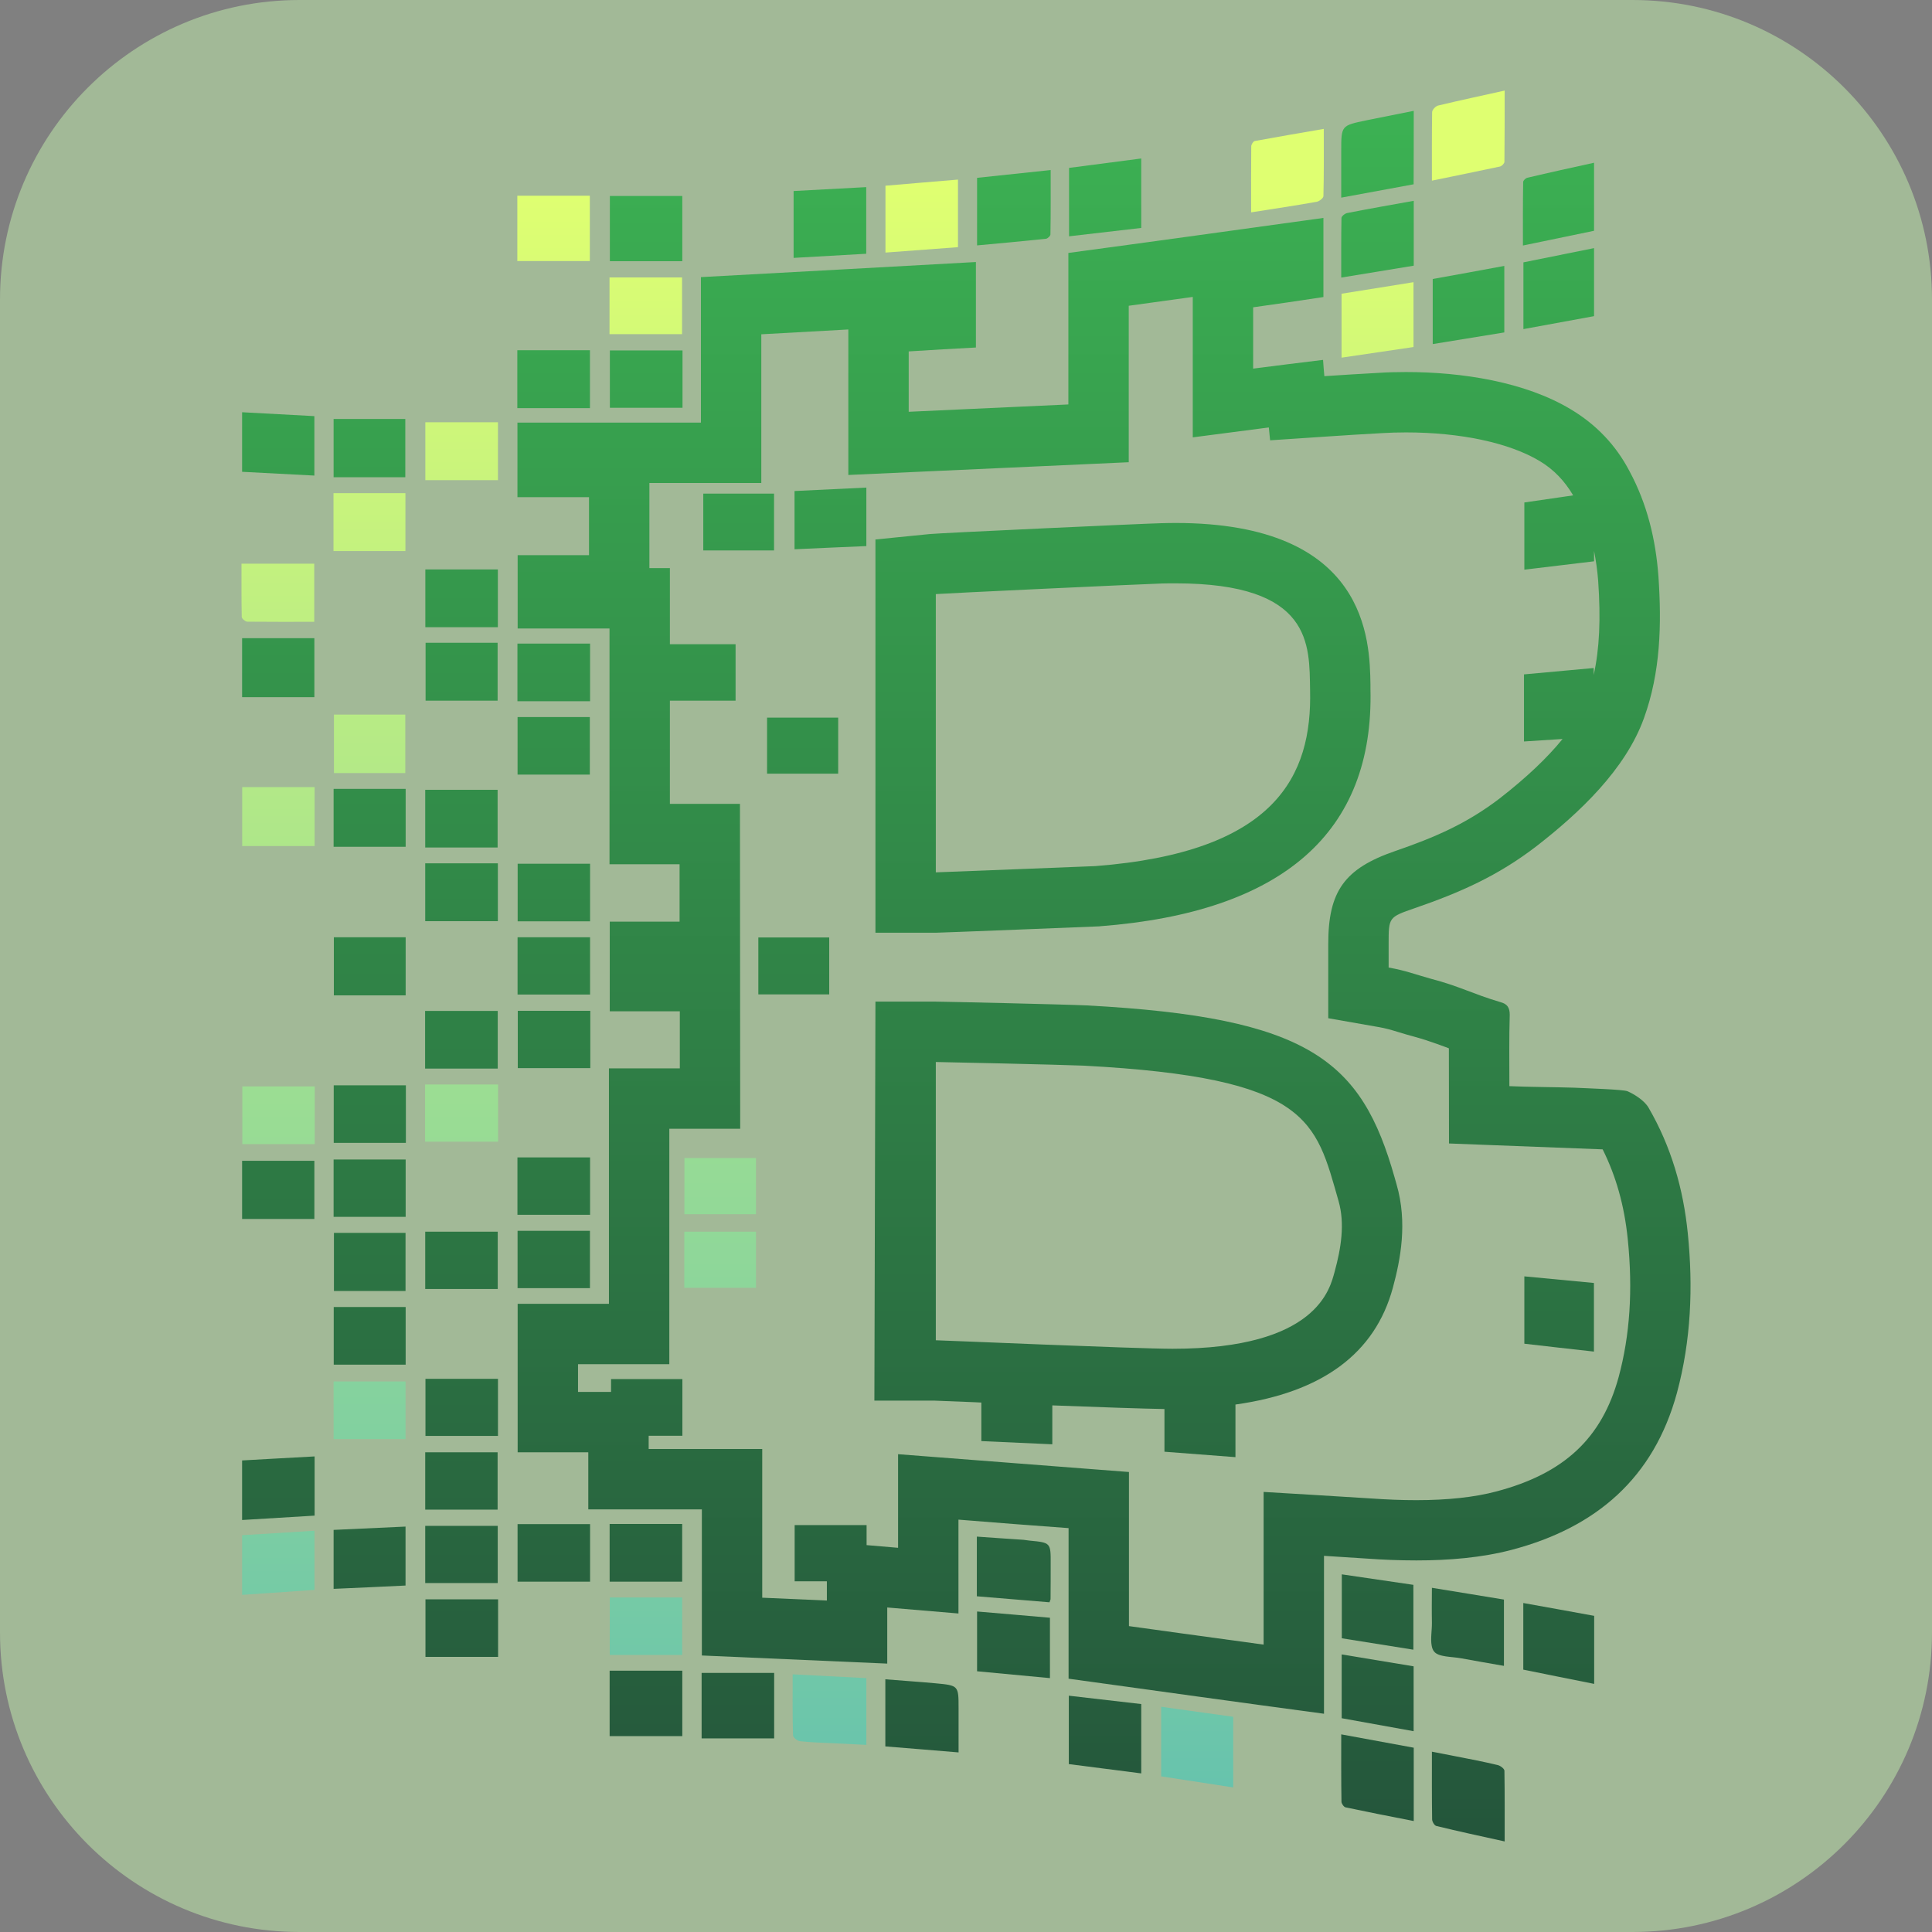 <?xml version="1.0" encoding="UTF-8"?>
<svg xmlns="http://www.w3.org/2000/svg" xmlns:xlink="http://www.w3.org/1999/xlink" viewBox="0 0 64 64" width="64px" height="64px">
<rect x="0" y="0" width="64" height="64" fill="#808080" stroke="none"/>
<defs>
<linearGradient id="linear0" gradientUnits="userSpaceOnUse" x1="48.639" y1="0.872" x2="48.639" y2="61.139" >
<stop offset="0" style="stop-color:rgb(23.922%,71.373%,32.941%);stop-opacity:1;"/>
<stop offset="1" style="stop-color:rgb(14.118%,33.333%,23.137%);stop-opacity:1;"/>
</linearGradient>
<linearGradient id="linear1" gradientUnits="userSpaceOnUse" x1="33.586" y1="0.872" x2="33.586" y2="61.139" >
<stop offset="0" style="stop-color:rgb(23.922%,71.373%,32.941%);stop-opacity:1;"/>
<stop offset="1" style="stop-color:rgb(14.118%,33.333%,23.137%);stop-opacity:1;"/>
</linearGradient>
<linearGradient id="linear2" gradientUnits="userSpaceOnUse" x1="30.541" y1="0.872" x2="30.541" y2="61.139" >
<stop offset="0" style="stop-color:rgb(23.922%,71.373%,32.941%);stop-opacity:1;"/>
<stop offset="1" style="stop-color:rgb(14.118%,33.333%,23.137%);stop-opacity:1;"/>
</linearGradient>
<linearGradient id="linear3" gradientUnits="userSpaceOnUse" x1="48.614" y1="0.872" x2="48.614" y2="61.139" >
<stop offset="0" style="stop-color:rgb(23.922%,71.373%,32.941%);stop-opacity:1;"/>
<stop offset="1" style="stop-color:rgb(14.118%,33.333%,23.137%);stop-opacity:1;"/>
</linearGradient>
<linearGradient id="linear4" gradientUnits="userSpaceOnUse" x1="51.634" y1="0.872" x2="51.634" y2="61.139" >
<stop offset="0" style="stop-color:rgb(23.922%,71.373%,32.941%);stop-opacity:1;"/>
<stop offset="1" style="stop-color:rgb(14.118%,33.333%,23.137%);stop-opacity:1;"/>
</linearGradient>
<linearGradient id="linear5" gradientUnits="userSpaceOnUse" x1="51.627" y1="0.872" x2="51.627" y2="61.139" >
<stop offset="0" style="stop-color:rgb(23.922%,71.373%,32.941%);stop-opacity:1;"/>
<stop offset="1" style="stop-color:rgb(14.118%,33.333%,23.137%);stop-opacity:1;"/>
</linearGradient>
<linearGradient id="linear6" gradientUnits="userSpaceOnUse" x1="33.575" y1="0.872" x2="33.575" y2="61.139" >
<stop offset="0" style="stop-color:rgb(23.922%,71.373%,32.941%);stop-opacity:1;"/>
<stop offset="1" style="stop-color:rgb(14.118%,33.333%,23.137%);stop-opacity:1;"/>
</linearGradient>
<linearGradient id="linear7" gradientUnits="userSpaceOnUse" x1="45.63" y1="0.872" x2="45.63" y2="61.139" >
<stop offset="0" style="stop-color:rgb(23.922%,71.373%,32.941%);stop-opacity:1;"/>
<stop offset="1" style="stop-color:rgb(14.118%,33.333%,23.137%);stop-opacity:1;"/>
</linearGradient>
<linearGradient id="linear8" gradientUnits="userSpaceOnUse" x1="45.631" y1="0.872" x2="45.631" y2="61.139" >
<stop offset="0" style="stop-color:rgb(23.922%,71.373%,32.941%);stop-opacity:1;"/>
<stop offset="1" style="stop-color:rgb(14.118%,33.333%,23.137%);stop-opacity:1;"/>
</linearGradient>
<linearGradient id="linear9" gradientUnits="userSpaceOnUse" x1="36.606" y1="0.872" x2="36.606" y2="61.139" >
<stop offset="0" style="stop-color:rgb(23.922%,71.373%,32.941%);stop-opacity:1;"/>
<stop offset="1" style="stop-color:rgb(14.118%,33.333%,23.137%);stop-opacity:1;"/>
</linearGradient>
<linearGradient id="linear10" gradientUnits="userSpaceOnUse" x1="36.61" y1="0.872" x2="36.61" y2="61.139" >
<stop offset="0" style="stop-color:rgb(23.922%,71.373%,32.941%);stop-opacity:1;"/>
<stop offset="1" style="stop-color:rgb(14.118%,33.333%,23.137%);stop-opacity:1;"/>
</linearGradient>
<linearGradient id="linear11" gradientUnits="userSpaceOnUse" x1="27.492" y1="0.872" x2="27.492" y2="61.139" >
<stop offset="0" style="stop-color:rgb(23.922%,71.373%,32.941%);stop-opacity:1;"/>
<stop offset="1" style="stop-color:rgb(14.118%,33.333%,23.137%);stop-opacity:1;"/>
</linearGradient>
<linearGradient id="linear12" gradientUnits="userSpaceOnUse" x1="21.398" y1="0.872" x2="21.398" y2="61.139" >
<stop offset="0" style="stop-color:rgb(23.922%,71.373%,32.941%);stop-opacity:1;"/>
<stop offset="1" style="stop-color:rgb(14.118%,33.333%,23.137%);stop-opacity:1;"/>
</linearGradient>
<linearGradient id="linear13" gradientUnits="userSpaceOnUse" x1="24.443" y1="0.872" x2="24.443" y2="61.139" >
<stop offset="0" style="stop-color:rgb(23.922%,71.373%,32.941%);stop-opacity:1;"/>
<stop offset="1" style="stop-color:rgb(14.118%,33.333%,23.137%);stop-opacity:1;"/>
</linearGradient>
<linearGradient id="linear14" gradientUnits="userSpaceOnUse" x1="21.402" y1="0.872" x2="21.402" y2="61.139" >
<stop offset="0" style="stop-color:rgb(23.922%,71.373%,32.941%);stop-opacity:1;"/>
<stop offset="1" style="stop-color:rgb(14.118%,33.333%,23.137%);stop-opacity:1;"/>
</linearGradient>
<linearGradient id="linear15" gradientUnits="userSpaceOnUse" x1="48.647" y1="0.872" x2="48.647" y2="61.139" >
<stop offset="0" style="stop-color:rgb(23.922%,71.373%,32.941%);stop-opacity:1;"/>
<stop offset="1" style="stop-color:rgb(14.118%,33.333%,23.137%);stop-opacity:1;"/>
</linearGradient>
<linearGradient id="linear16" gradientUnits="userSpaceOnUse" x1="51.635" y1="0.872" x2="51.635" y2="61.139" >
<stop offset="0" style="stop-color:rgb(23.922%,71.373%,32.941%);stop-opacity:1;"/>
<stop offset="1" style="stop-color:rgb(14.118%,33.333%,23.137%);stop-opacity:1;"/>
</linearGradient>
<linearGradient id="linear17" gradientUnits="userSpaceOnUse" x1="45.634" y1="0.872" x2="45.634" y2="61.139" >
<stop offset="0" style="stop-color:rgb(23.922%,71.373%,32.941%);stop-opacity:1;"/>
<stop offset="1" style="stop-color:rgb(14.118%,33.333%,23.137%);stop-opacity:1;"/>
</linearGradient>
<linearGradient id="linear18" gradientUnits="userSpaceOnUse" x1="45.638" y1="0.872" x2="45.638" y2="61.139" >
<stop offset="0" style="stop-color:rgb(23.922%,71.373%,32.941%);stop-opacity:1;"/>
<stop offset="1" style="stop-color:rgb(14.118%,33.333%,23.137%);stop-opacity:1;"/>
</linearGradient>
<linearGradient id="linear19" gradientUnits="userSpaceOnUse" x1="45.63" y1="0.872" x2="45.63" y2="61.139" >
<stop offset="0" style="stop-color:rgb(23.922%,71.373%,32.941%);stop-opacity:1;"/>
<stop offset="1" style="stop-color:rgb(14.118%,33.333%,23.137%);stop-opacity:1;"/>
</linearGradient>
<linearGradient id="linear20" gradientUnits="userSpaceOnUse" x1="33.582" y1="0.872" x2="33.582" y2="61.139" >
<stop offset="0" style="stop-color:rgb(23.922%,71.373%,32.941%);stop-opacity:1;"/>
<stop offset="1" style="stop-color:rgb(14.118%,33.333%,23.137%);stop-opacity:1;"/>
</linearGradient>
<linearGradient id="linear21" gradientUnits="userSpaceOnUse" x1="9.217" y1="0.872" x2="9.217" y2="61.139" >
<stop offset="0" style="stop-color:rgb(23.922%,71.373%,32.941%);stop-opacity:1;"/>
<stop offset="1" style="stop-color:rgb(14.118%,33.333%,23.137%);stop-opacity:1;"/>
</linearGradient>
<linearGradient id="linear22" gradientUnits="userSpaceOnUse" x1="9.216" y1="0.872" x2="9.216" y2="61.139" >
<stop offset="0" style="stop-color:rgb(23.922%,71.373%,32.941%);stop-opacity:1;"/>
<stop offset="1" style="stop-color:rgb(14.118%,33.333%,23.137%);stop-opacity:1;"/>
</linearGradient>
<linearGradient id="linear23" gradientUnits="userSpaceOnUse" x1="9.22" y1="0.872" x2="9.22" y2="61.139" >
<stop offset="0" style="stop-color:rgb(23.922%,71.373%,32.941%);stop-opacity:1;"/>
<stop offset="1" style="stop-color:rgb(14.118%,33.333%,23.137%);stop-opacity:1;"/>
</linearGradient>
<linearGradient id="linear24" gradientUnits="userSpaceOnUse" x1="9.217" y1="0.872" x2="9.217" y2="61.139" >
<stop offset="0" style="stop-color:rgb(23.922%,71.373%,32.941%);stop-opacity:1;"/>
<stop offset="1" style="stop-color:rgb(14.118%,33.333%,23.137%);stop-opacity:1;"/>
</linearGradient>
<linearGradient id="linear25" gradientUnits="userSpaceOnUse" x1="21.407" y1="0.872" x2="21.407" y2="61.139" >
<stop offset="0" style="stop-color:rgb(23.922%,71.373%,32.941%);stop-opacity:1;"/>
<stop offset="1" style="stop-color:rgb(14.118%,33.333%,23.137%);stop-opacity:1;"/>
</linearGradient>
<linearGradient id="linear26" gradientUnits="userSpaceOnUse" x1="18.341" y1="0.872" x2="18.341" y2="61.139" >
<stop offset="0" style="stop-color:rgb(23.922%,71.373%,32.941%);stop-opacity:1;"/>
<stop offset="1" style="stop-color:rgb(14.118%,33.333%,23.137%);stop-opacity:1;"/>
</linearGradient>
<linearGradient id="linear27" gradientUnits="userSpaceOnUse" x1="18.341" y1="0.872" x2="18.341" y2="61.139" >
<stop offset="0" style="stop-color:rgb(23.922%,71.373%,32.941%);stop-opacity:1;"/>
<stop offset="1" style="stop-color:rgb(14.118%,33.333%,23.137%);stop-opacity:1;"/>
</linearGradient>
<linearGradient id="linear28" gradientUnits="userSpaceOnUse" x1="18.342" y1="0.872" x2="18.342" y2="61.139" >
<stop offset="0" style="stop-color:rgb(23.922%,71.373%,32.941%);stop-opacity:1;"/>
<stop offset="1" style="stop-color:rgb(14.118%,33.333%,23.137%);stop-opacity:1;"/>
</linearGradient>
<linearGradient id="linear29" gradientUnits="userSpaceOnUse" x1="15.29" y1="0.872" x2="15.29" y2="61.139" >
<stop offset="0" style="stop-color:rgb(23.922%,71.373%,32.941%);stop-opacity:1;"/>
<stop offset="1" style="stop-color:rgb(14.118%,33.333%,23.137%);stop-opacity:1;"/>
</linearGradient>
<linearGradient id="linear30" gradientUnits="userSpaceOnUse" x1="18.348" y1="0.872" x2="18.348" y2="61.139" >
<stop offset="0" style="stop-color:rgb(23.922%,71.373%,32.941%);stop-opacity:1;"/>
<stop offset="1" style="stop-color:rgb(14.118%,33.333%,23.137%);stop-opacity:1;"/>
</linearGradient>
<linearGradient id="linear31" gradientUnits="userSpaceOnUse" x1="12.245" y1="0.872" x2="12.245" y2="61.139" >
<stop offset="0" style="stop-color:rgb(23.922%,71.373%,32.941%);stop-opacity:1;"/>
<stop offset="1" style="stop-color:rgb(14.118%,33.333%,23.137%);stop-opacity:1;"/>
</linearGradient>
<linearGradient id="linear32" gradientUnits="userSpaceOnUse" x1="15.286" y1="0.872" x2="15.286" y2="61.139" >
<stop offset="0" style="stop-color:rgb(23.922%,71.373%,32.941%);stop-opacity:1;"/>
<stop offset="1" style="stop-color:rgb(14.118%,33.333%,23.137%);stop-opacity:1;"/>
</linearGradient>
<linearGradient id="linear33" gradientUnits="userSpaceOnUse" x1="18.354" y1="0.872" x2="18.354" y2="61.139" >
<stop offset="0" style="stop-color:rgb(23.922%,71.373%,32.941%);stop-opacity:1;"/>
<stop offset="1" style="stop-color:rgb(14.118%,33.333%,23.137%);stop-opacity:1;"/>
</linearGradient>
<linearGradient id="linear34" gradientUnits="userSpaceOnUse" x1="12.248" y1="0.872" x2="12.248" y2="61.139" >
<stop offset="0" style="stop-color:rgb(23.922%,71.373%,32.941%);stop-opacity:1;"/>
<stop offset="1" style="stop-color:rgb(14.118%,33.333%,23.137%);stop-opacity:1;"/>
</linearGradient>
<linearGradient id="linear35" gradientUnits="userSpaceOnUse" x1="12.248" y1="0.872" x2="12.248" y2="61.139" >
<stop offset="0" style="stop-color:rgb(23.922%,71.373%,32.941%);stop-opacity:1;"/>
<stop offset="1" style="stop-color:rgb(14.118%,33.333%,23.137%);stop-opacity:1;"/>
</linearGradient>
<linearGradient id="linear36" gradientUnits="userSpaceOnUse" x1="12.244" y1="0.872" x2="12.244" y2="61.139" >
<stop offset="0" style="stop-color:rgb(23.922%,71.373%,32.941%);stop-opacity:1;"/>
<stop offset="1" style="stop-color:rgb(14.118%,33.333%,23.137%);stop-opacity:1;"/>
</linearGradient>
<linearGradient id="linear37" gradientUnits="userSpaceOnUse" x1="12.243" y1="0.872" x2="12.243" y2="61.139" >
<stop offset="0" style="stop-color:rgb(23.922%,71.373%,32.941%);stop-opacity:1;"/>
<stop offset="1" style="stop-color:rgb(14.118%,33.333%,23.137%);stop-opacity:1;"/>
</linearGradient>
<linearGradient id="linear38" gradientUnits="userSpaceOnUse" x1="15.295" y1="0.872" x2="15.295" y2="61.139" >
<stop offset="0" style="stop-color:rgb(23.922%,71.373%,32.941%);stop-opacity:1;"/>
<stop offset="1" style="stop-color:rgb(14.118%,33.333%,23.137%);stop-opacity:1;"/>
</linearGradient>
<linearGradient id="linear39" gradientUnits="userSpaceOnUse" x1="12.239" y1="0.872" x2="12.239" y2="61.139" >
<stop offset="0" style="stop-color:rgb(23.922%,71.373%,32.941%);stop-opacity:1;"/>
<stop offset="1" style="stop-color:rgb(14.118%,33.333%,23.137%);stop-opacity:1;"/>
</linearGradient>
<linearGradient id="linear40" gradientUnits="userSpaceOnUse" x1="15.287" y1="0.872" x2="15.287" y2="61.139" >
<stop offset="0" style="stop-color:rgb(23.922%,71.373%,32.941%);stop-opacity:1;"/>
<stop offset="1" style="stop-color:rgb(14.118%,33.333%,23.137%);stop-opacity:1;"/>
</linearGradient>
<linearGradient id="linear41" gradientUnits="userSpaceOnUse" x1="12.246" y1="0.872" x2="12.246" y2="61.139" >
<stop offset="0" style="stop-color:rgb(23.922%,71.373%,32.941%);stop-opacity:1;"/>
<stop offset="1" style="stop-color:rgb(14.118%,33.333%,23.137%);stop-opacity:1;"/>
</linearGradient>
<linearGradient id="linear42" gradientUnits="userSpaceOnUse" x1="21.395" y1="0.872" x2="21.395" y2="61.139" >
<stop offset="0" style="stop-color:rgb(23.922%,71.373%,32.941%);stop-opacity:1;"/>
<stop offset="1" style="stop-color:rgb(14.118%,33.333%,23.137%);stop-opacity:1;"/>
</linearGradient>
<linearGradient id="linear43" gradientUnits="userSpaceOnUse" x1="18.347" y1="0.872" x2="18.347" y2="61.139" >
<stop offset="0" style="stop-color:rgb(23.922%,71.373%,32.941%);stop-opacity:1;"/>
<stop offset="1" style="stop-color:rgb(14.118%,33.333%,23.137%);stop-opacity:1;"/>
</linearGradient>
<linearGradient id="linear44" gradientUnits="userSpaceOnUse" x1="15.292" y1="0.872" x2="15.292" y2="61.139" >
<stop offset="0" style="stop-color:rgb(23.922%,71.373%,32.941%);stop-opacity:1;"/>
<stop offset="1" style="stop-color:rgb(14.118%,33.333%,23.137%);stop-opacity:1;"/>
</linearGradient>
<linearGradient id="linear45" gradientUnits="userSpaceOnUse" x1="12.249" y1="0.872" x2="12.249" y2="61.139" >
<stop offset="0" style="stop-color:rgb(23.922%,71.373%,32.941%);stop-opacity:1;"/>
<stop offset="1" style="stop-color:rgb(14.118%,33.333%,23.137%);stop-opacity:1;"/>
</linearGradient>
<linearGradient id="linear46" gradientUnits="userSpaceOnUse" x1="15.287" y1="0.872" x2="15.287" y2="61.139" >
<stop offset="0" style="stop-color:rgb(23.922%,71.373%,32.941%);stop-opacity:1;"/>
<stop offset="1" style="stop-color:rgb(14.118%,33.333%,23.137%);stop-opacity:1;"/>
</linearGradient>
<linearGradient id="linear47" gradientUnits="userSpaceOnUse" x1="15.296" y1="0.872" x2="15.296" y2="61.139" >
<stop offset="0" style="stop-color:rgb(23.922%,71.373%,32.941%);stop-opacity:1;"/>
<stop offset="1" style="stop-color:rgb(14.118%,33.333%,23.137%);stop-opacity:1;"/>
</linearGradient>
<linearGradient id="linear48" gradientUnits="userSpaceOnUse" x1="15.285" y1="0.872" x2="15.285" y2="61.139" >
<stop offset="0" style="stop-color:rgb(23.922%,71.373%,32.941%);stop-opacity:1;"/>
<stop offset="1" style="stop-color:rgb(14.118%,33.333%,23.137%);stop-opacity:1;"/>
</linearGradient>
<linearGradient id="linear49" gradientUnits="userSpaceOnUse" x1="18.343" y1="0.872" x2="18.343" y2="61.139" >
<stop offset="0" style="stop-color:rgb(23.922%,71.373%,32.941%);stop-opacity:1;"/>
<stop offset="1" style="stop-color:rgb(14.118%,33.333%,23.137%);stop-opacity:1;"/>
</linearGradient>
<linearGradient id="linear50" gradientUnits="userSpaceOnUse" x1="15.291" y1="0.872" x2="15.291" y2="61.139" >
<stop offset="0" style="stop-color:rgb(23.922%,71.373%,32.941%);stop-opacity:1;"/>
<stop offset="1" style="stop-color:rgb(14.118%,33.333%,23.137%);stop-opacity:1;"/>
</linearGradient>
<linearGradient id="linear51" gradientUnits="userSpaceOnUse" x1="18.346" y1="0.872" x2="18.346" y2="61.139" >
<stop offset="0" style="stop-color:rgb(23.922%,71.373%,32.941%);stop-opacity:1;"/>
<stop offset="1" style="stop-color:rgb(14.118%,33.333%,23.137%);stop-opacity:1;"/>
</linearGradient>
<linearGradient id="linear52" gradientUnits="userSpaceOnUse" x1="15.286" y1="0.872" x2="15.286" y2="61.139" >
<stop offset="0" style="stop-color:rgb(23.922%,71.373%,32.941%);stop-opacity:1;"/>
<stop offset="1" style="stop-color:rgb(14.118%,33.333%,23.137%);stop-opacity:1;"/>
</linearGradient>
<linearGradient id="linear53" gradientUnits="userSpaceOnUse" x1="18.343" y1="0.872" x2="18.343" y2="61.139" >
<stop offset="0" style="stop-color:rgb(23.922%,71.373%,32.941%);stop-opacity:1;"/>
<stop offset="1" style="stop-color:rgb(14.118%,33.333%,23.137%);stop-opacity:1;"/>
</linearGradient>
<linearGradient id="linear54" gradientUnits="userSpaceOnUse" x1="27.51" y1="0.872" x2="27.51" y2="61.139" >
<stop offset="0" style="stop-color:rgb(23.922%,71.373%,32.941%);stop-opacity:1;"/>
<stop offset="1" style="stop-color:rgb(14.118%,33.333%,23.137%);stop-opacity:1;"/>
</linearGradient>
<linearGradient id="linear55" gradientUnits="userSpaceOnUse" x1="26.588" y1="0.872" x2="26.588" y2="61.139" >
<stop offset="0" style="stop-color:rgb(23.922%,71.373%,32.941%);stop-opacity:1;"/>
<stop offset="1" style="stop-color:rgb(14.118%,33.333%,23.137%);stop-opacity:1;"/>
</linearGradient>
<linearGradient id="linear56" gradientUnits="userSpaceOnUse" x1="24.468" y1="0.872" x2="24.468" y2="61.139" >
<stop offset="0" style="stop-color:rgb(23.922%,71.373%,32.941%);stop-opacity:1;"/>
<stop offset="1" style="stop-color:rgb(14.118%,33.333%,23.137%);stop-opacity:1;"/>
</linearGradient>
<linearGradient id="linear57" gradientUnits="userSpaceOnUse" x1="26.295" y1="0.872" x2="26.295" y2="61.139" >
<stop offset="0" style="stop-color:rgb(23.922%,71.373%,32.941%);stop-opacity:1;"/>
<stop offset="1" style="stop-color:rgb(14.118%,33.333%,23.137%);stop-opacity:1;"/>
</linearGradient>
<linearGradient id="linear58" gradientUnits="userSpaceOnUse" x1="51.648" y1="0.872" x2="51.648" y2="61.139" >
<stop offset="0" style="stop-color:rgb(23.922%,71.373%,32.941%);stop-opacity:1;"/>
<stop offset="1" style="stop-color:rgb(14.118%,33.333%,23.137%);stop-opacity:1;"/>
</linearGradient>
<linearGradient id="linear59" gradientUnits="userSpaceOnUse" x1="36.571" y1="0.872" x2="36.571" y2="61.139" >
<stop offset="0" style="stop-color:rgb(23.922%,71.373%,32.941%);stop-opacity:1;"/>
<stop offset="1" style="stop-color:rgb(14.118%,33.333%,23.137%);stop-opacity:1;"/>
</linearGradient>
<linearGradient id="linear60" gradientUnits="userSpaceOnUse" x1="37.201" y1="0.872" x2="37.201" y2="61.139" >
<stop offset="0" style="stop-color:rgb(23.922%,71.373%,32.941%);stop-opacity:1;"/>
<stop offset="1" style="stop-color:rgb(14.118%,33.333%,23.137%);stop-opacity:1;"/>
</linearGradient>
<linearGradient id="linear61" gradientUnits="userSpaceOnUse" x1="37.709" y1="0.872" x2="37.709" y2="61.139" >
<stop offset="0" style="stop-color:rgb(23.922%,71.373%,32.941%);stop-opacity:1;"/>
<stop offset="1" style="stop-color:rgb(14.118%,33.333%,23.137%);stop-opacity:1;"/>
</linearGradient>
<linearGradient id="linear62" gradientUnits="userSpaceOnUse" x1="48.638" y1="6.234" x2="48.638" y2="59.343" >
<stop offset="0" style="stop-color:rgb(87.451%,100%,44.314%);stop-opacity:1;"/>
<stop offset="1" style="stop-color:rgb(40.392%,76.471%,67.843%);stop-opacity:1;"/>
</linearGradient>
<linearGradient id="linear63" gradientUnits="userSpaceOnUse" x1="39.657" y1="6.234" x2="39.657" y2="59.343" >
<stop offset="0" style="stop-color:rgb(87.451%,100%,44.314%);stop-opacity:1;"/>
<stop offset="1" style="stop-color:rgb(40.392%,76.471%,67.843%);stop-opacity:1;"/>
</linearGradient>
<linearGradient id="linear64" gradientUnits="userSpaceOnUse" x1="42.648" y1="6.234" x2="42.648" y2="59.343" >
<stop offset="0" style="stop-color:rgb(87.451%,100%,44.314%);stop-opacity:1;"/>
<stop offset="1" style="stop-color:rgb(40.392%,76.471%,67.843%);stop-opacity:1;"/>
</linearGradient>
<linearGradient id="linear65" gradientUnits="userSpaceOnUse" x1="30.534" y1="6.234" x2="30.534" y2="59.343" >
<stop offset="0" style="stop-color:rgb(87.451%,100%,44.314%);stop-opacity:1;"/>
<stop offset="1" style="stop-color:rgb(40.392%,76.471%,67.843%);stop-opacity:1;"/>
</linearGradient>
<linearGradient id="linear66" gradientUnits="userSpaceOnUse" x1="27.478" y1="6.234" x2="27.478" y2="59.343" >
<stop offset="0" style="stop-color:rgb(87.451%,100%,44.314%);stop-opacity:1;"/>
<stop offset="1" style="stop-color:rgb(40.392%,76.471%,67.843%);stop-opacity:1;"/>
</linearGradient>
<linearGradient id="linear67" gradientUnits="userSpaceOnUse" x1="18.337" y1="6.234" x2="18.337" y2="59.343" >
<stop offset="0" style="stop-color:rgb(87.451%,100%,44.314%);stop-opacity:1;"/>
<stop offset="1" style="stop-color:rgb(40.392%,76.471%,67.843%);stop-opacity:1;"/>
</linearGradient>
<linearGradient id="linear68" gradientUnits="userSpaceOnUse" x1="45.633" y1="6.234" x2="45.633" y2="59.343" >
<stop offset="0" style="stop-color:rgb(87.451%,100%,44.314%);stop-opacity:1;"/>
<stop offset="1" style="stop-color:rgb(40.392%,76.471%,67.843%);stop-opacity:1;"/>
</linearGradient>
<linearGradient id="linear69" gradientUnits="userSpaceOnUse" x1="9.219" y1="6.234" x2="9.219" y2="59.343" >
<stop offset="0" style="stop-color:rgb(87.451%,100%,44.314%);stop-opacity:1;"/>
<stop offset="1" style="stop-color:rgb(40.392%,76.471%,67.843%);stop-opacity:1;"/>
</linearGradient>
<linearGradient id="linear70" gradientUnits="userSpaceOnUse" x1="9.204" y1="6.234" x2="9.204" y2="59.343" >
<stop offset="0" style="stop-color:rgb(87.451%,100%,44.314%);stop-opacity:1;"/>
<stop offset="1" style="stop-color:rgb(40.392%,76.471%,67.843%);stop-opacity:1;"/>
</linearGradient>
<linearGradient id="linear71" gradientUnits="userSpaceOnUse" x1="9.223" y1="6.234" x2="9.223" y2="59.343" >
<stop offset="0" style="stop-color:rgb(87.451%,100%,44.314%);stop-opacity:1;"/>
<stop offset="1" style="stop-color:rgb(40.392%,76.471%,67.843%);stop-opacity:1;"/>
</linearGradient>
<linearGradient id="linear72" gradientUnits="userSpaceOnUse" x1="9.226" y1="6.234" x2="9.226" y2="59.343" >
<stop offset="0" style="stop-color:rgb(87.451%,100%,44.314%);stop-opacity:1;"/>
<stop offset="1" style="stop-color:rgb(40.392%,76.471%,67.843%);stop-opacity:1;"/>
</linearGradient>
<linearGradient id="linear73" gradientUnits="userSpaceOnUse" x1="12.243" y1="6.234" x2="12.243" y2="59.343" >
<stop offset="0" style="stop-color:rgb(87.451%,100%,44.314%);stop-opacity:1;"/>
<stop offset="1" style="stop-color:rgb(40.392%,76.471%,67.843%);stop-opacity:1;"/>
</linearGradient>
<linearGradient id="linear74" gradientUnits="userSpaceOnUse" x1="12.239" y1="6.234" x2="12.239" y2="59.343" >
<stop offset="0" style="stop-color:rgb(87.451%,100%,44.314%);stop-opacity:1;"/>
<stop offset="1" style="stop-color:rgb(40.392%,76.471%,67.843%);stop-opacity:1;"/>
</linearGradient>
<linearGradient id="linear75" gradientUnits="userSpaceOnUse" x1="12.243" y1="6.234" x2="12.243" y2="59.343" >
<stop offset="0" style="stop-color:rgb(87.451%,100%,44.314%);stop-opacity:1;"/>
<stop offset="1" style="stop-color:rgb(40.392%,76.471%,67.843%);stop-opacity:1;"/>
</linearGradient>
<linearGradient id="linear76" gradientUnits="userSpaceOnUse" x1="15.291" y1="6.234" x2="15.291" y2="59.343" >
<stop offset="0" style="stop-color:rgb(87.451%,100%,44.314%);stop-opacity:1;"/>
<stop offset="1" style="stop-color:rgb(40.392%,76.471%,67.843%);stop-opacity:1;"/>
</linearGradient>
<linearGradient id="linear77" gradientUnits="userSpaceOnUse" x1="15.293" y1="6.234" x2="15.293" y2="59.343" >
<stop offset="0" style="stop-color:rgb(87.451%,100%,44.314%);stop-opacity:1;"/>
<stop offset="1" style="stop-color:rgb(40.392%,76.471%,67.843%);stop-opacity:1;"/>
</linearGradient>
<linearGradient id="linear78" gradientUnits="userSpaceOnUse" x1="21.398" y1="6.234" x2="21.398" y2="59.343" >
<stop offset="0" style="stop-color:rgb(87.451%,100%,44.314%);stop-opacity:1;"/>
<stop offset="1" style="stop-color:rgb(40.392%,76.471%,67.843%);stop-opacity:1;"/>
</linearGradient>
<linearGradient id="linear79" gradientUnits="userSpaceOnUse" x1="21.392" y1="6.234" x2="21.392" y2="59.343" >
<stop offset="0" style="stop-color:rgb(87.451%,100%,44.314%);stop-opacity:1;"/>
<stop offset="1" style="stop-color:rgb(40.392%,76.471%,67.843%);stop-opacity:1;"/>
</linearGradient>
<linearGradient id="linear80" gradientUnits="userSpaceOnUse" x1="23.855" y1="6.234" x2="23.855" y2="59.343" >
<stop offset="0" style="stop-color:rgb(87.451%,100%,44.314%);stop-opacity:1;"/>
<stop offset="1" style="stop-color:rgb(40.392%,76.471%,67.843%);stop-opacity:1;"/>
</linearGradient>
<linearGradient id="linear81" gradientUnits="userSpaceOnUse" x1="23.858" y1="6.234" x2="23.858" y2="59.343" >
<stop offset="0" style="stop-color:rgb(87.451%,100%,44.314%);stop-opacity:1;"/>
<stop offset="1" style="stop-color:rgb(40.392%,76.471%,67.843%);stop-opacity:1;"/>
</linearGradient>
</defs>
<g id="surface30481799">
<path style=" stroke:none;fill-rule:nonzero;fill:rgb(72.549%,88.235%,65.49%);fill-opacity:0.588;" d="M 9.922 64 C 4.441 64 0 59.559 0 54.078 L 0 9.922 C 0 4.441 4.441 0 9.922 0 L 54.078 0 C 59.559 0 64 4.441 64 9.922 L 64 54.078 C 64 59.559 59.559 64 54.078 64 Z M 9.922 64 "/>
<path style=" stroke:none;fill-rule:nonzero;fill:url(#linear0);" d="M 49.609 58.469 C 49.148 58.359 48.688 58.27 48.223 58.18 C 47.969 58.129 47.719 58.082 47.434 58.027 C 47.434 58.809 47.43 59.539 47.441 60.27 C 47.441 60.344 47.52 60.477 47.582 60.488 C 48.32 60.668 49.062 60.828 49.844 61 C 49.844 60.203 49.848 59.43 49.836 58.656 C 49.832 58.59 49.699 58.488 49.609 58.469 Z M 49.609 58.469 "/>
<path style=" stroke:none;fill-rule:nonzero;fill:url(#linear1);" d="M 34.797 7.766 C 34.809 7.062 34.805 6.363 34.805 5.633 C 33.957 5.723 33.16 5.809 32.367 5.891 C 32.367 6.648 32.367 7.375 32.367 8.129 C 33.141 8.059 33.895 7.988 34.648 7.91 C 34.707 7.902 34.797 7.816 34.797 7.766 Z M 34.797 7.766 "/>
<path style=" stroke:none;fill-rule:nonzero;fill:url(#linear2);" d="M 30.996 55.762 C 30.449 55.711 29.898 55.676 29.332 55.629 L 29.328 55.629 C 29.328 56.391 29.328 57.102 29.328 57.852 C 30.137 57.918 30.926 57.98 31.754 58.051 C 31.754 57.543 31.754 57.066 31.754 56.586 C 31.754 55.84 31.754 55.832 30.996 55.762 Z M 30.996 55.762 "/>
<path style=" stroke:none;fill-rule:nonzero;fill:url(#linear3);" d="M 48.406 54.934 C 48.875 55.02 49.344 55.102 49.82 55.184 C 49.82 54.422 49.82 53.711 49.82 52.988 C 49.027 52.859 48.258 52.73 47.434 52.598 C 47.434 52.812 47.43 53.008 47.43 53.195 C 47.43 53.387 47.43 53.57 47.434 53.75 C 47.438 53.996 47.383 54.289 47.426 54.512 C 47.438 54.586 47.461 54.652 47.504 54.707 C 47.652 54.898 48.094 54.875 48.406 54.934 Z M 48.406 54.934 "/>
<path style=" stroke:none;fill-rule:nonzero;fill:url(#linear4);" d="M 50.461 55.309 C 51.242 55.469 52.016 55.621 52.809 55.781 C 52.809 55.02 52.809 54.289 52.809 53.527 C 52.016 53.383 51.25 53.242 50.461 53.102 C 50.461 53.855 50.461 54.57 50.461 55.309 Z M 50.461 55.309 "/>
<path style=" stroke:none;fill-rule:nonzero;fill:url(#linear5);" d="M 52.805 7.645 C 52.805 6.898 52.805 6.172 52.805 5.391 C 52.059 5.555 51.328 5.715 50.602 5.887 C 50.539 5.898 50.457 5.98 50.457 6.031 C 50.445 6.723 50.449 7.414 50.449 8.129 C 50.449 8.129 50.449 8.133 50.449 8.133 C 51.262 7.965 52.027 7.805 52.805 7.645 Z M 52.805 7.645 "/>
<path style=" stroke:none;fill-rule:nonzero;fill:url(#linear6);" d="M 32.367 53.383 C 32.367 54.074 32.367 54.707 32.367 55.359 L 32.367 55.363 C 33.172 55.438 33.961 55.512 34.781 55.59 C 34.781 54.895 34.781 54.25 34.781 53.59 C 33.965 53.52 33.168 53.449 32.367 53.383 Z M 32.367 53.383 "/>
<path style=" stroke:none;fill-rule:nonzero;fill:url(#linear7);" d="M 46.832 3.672 C 46.289 3.781 45.773 3.883 45.254 3.988 C 44.43 4.16 44.43 4.16 44.43 5 C 44.43 5.508 44.43 6.012 44.43 6.547 C 45.266 6.395 46.047 6.25 46.828 6.105 C 46.832 5.262 46.832 4.477 46.832 3.672 Z M 46.832 3.672 "/>
<path style=" stroke:none;fill-rule:nonzero;fill:url(#linear8);" d="M 44.438 59.684 C 44.438 59.746 44.516 59.859 44.574 59.871 C 45.316 60.027 46.066 60.176 46.832 60.324 C 46.832 59.504 46.832 58.711 46.832 57.895 C 46.039 57.75 45.262 57.605 44.43 57.453 C 44.43 58.246 44.426 58.965 44.438 59.684 Z M 44.438 59.684 "/>
<path style=" stroke:none;fill-rule:nonzero;fill:url(#linear9);" d="M 35.406 58.438 C 36.215 58.539 37 58.645 37.805 58.746 C 37.805 57.965 37.805 57.219 37.805 56.449 C 37 56.355 36.215 56.266 35.406 56.172 C 35.406 56.941 35.406 57.672 35.406 58.438 Z M 35.406 58.438 "/>
<path style=" stroke:none;fill-rule:nonzero;fill:url(#linear10);" d="M 37.805 5.25 C 36.988 5.355 36.195 5.461 35.414 5.562 C 35.414 6.336 35.414 7.07 35.414 7.828 C 36.23 7.734 37.016 7.641 37.805 7.551 C 37.805 6.766 37.805 6.02 37.805 5.25 Z M 37.805 5.25 "/>
<path style=" stroke:none;fill-rule:nonzero;fill:url(#linear11);" d="M 28.695 6.199 C 27.887 6.242 27.105 6.285 26.289 6.328 C 26.289 7.086 26.289 7.805 26.289 8.543 C 27.113 8.496 27.902 8.449 28.695 8.406 C 28.695 7.652 28.695 6.938 28.695 6.199 Z M 28.695 6.199 "/>
<path style=" stroke:none;fill-rule:nonzero;fill:url(#linear12);" d="M 20.195 57.512 C 21.004 57.512 21.793 57.512 22.602 57.512 C 22.602 56.805 22.602 56.09 22.602 55.344 C 21.797 55.344 21.008 55.344 20.195 55.344 C 20.195 56.047 20.195 56.746 20.195 57.512 Z M 20.195 57.512 "/>
<path style=" stroke:none;fill-rule:nonzero;fill:url(#linear13);" d="M 23.242 57.586 C 24.066 57.586 24.855 57.586 25.645 57.586 C 25.645 56.875 25.645 56.172 25.645 55.418 C 24.836 55.418 24.047 55.418 23.242 55.418 C 23.242 56.113 23.242 56.816 23.242 57.586 Z M 23.242 57.586 "/>
<path style=" stroke:none;fill-rule:nonzero;fill:url(#linear14);" d="M 22.602 6.492 C 21.789 6.492 21 6.492 20.203 6.492 C 20.203 7.238 20.203 7.949 20.203 8.652 C 21.016 8.652 21.801 8.652 22.602 8.652 C 22.602 7.898 22.602 7.195 22.602 6.492 Z M 22.602 6.492 "/>
<path style=" stroke:none;fill-rule:nonzero;fill:url(#linear15);" d="M 49.832 8.809 C 49.012 8.961 48.227 9.105 47.461 9.242 C 47.461 9.984 47.461 10.672 47.461 11.398 C 48.273 11.266 49.051 11.141 49.832 11.012 C 49.832 10.27 49.832 9.566 49.832 8.809 Z M 49.832 8.809 "/>
<path style=" stroke:none;fill-rule:nonzero;fill:url(#linear16);" d="M 52.805 10.473 C 52.805 9.691 52.805 8.965 52.805 8.219 C 52.012 8.379 51.238 8.535 50.465 8.691 C 50.465 9.438 50.465 10.152 50.465 10.902 C 51.266 10.754 52.039 10.613 52.805 10.473 Z M 52.805 10.473 "/>
<path style=" stroke:none;fill-rule:nonzero;fill:url(#linear17);" d="M 44.449 52.152 C 44.449 52.875 44.449 53.562 44.449 54.266 L 44.449 54.27 C 45.238 54.395 46.016 54.52 46.82 54.648 C 46.82 53.906 46.82 53.203 46.82 52.5 C 46.02 52.383 45.246 52.27 44.449 52.152 Z M 44.449 52.152 "/>
<path style=" stroke:none;fill-rule:nonzero;fill:url(#linear18);" d="M 44.445 56.918 C 45.242 57.062 46.02 57.203 46.828 57.348 C 46.828 56.617 46.828 55.918 46.828 55.199 C 46.031 55.066 45.254 54.938 44.445 54.805 C 44.445 55.527 44.445 56.215 44.445 56.918 Z M 44.445 56.918 "/>
<path style=" stroke:none;fill-rule:nonzero;fill:url(#linear19);" d="M 44.438 7.219 C 44.426 7.867 44.43 8.512 44.43 9.195 C 45.262 9.059 46.039 8.93 46.832 8.801 C 46.832 8.07 46.832 7.367 46.832 6.652 C 46.09 6.785 45.359 6.914 44.637 7.055 C 44.559 7.066 44.441 7.16 44.438 7.219 Z M 44.438 7.219 "/>
<path style=" stroke:none;fill-rule:nonzero;fill:url(#linear20);" d="M 34.109 51.035 C 34.039 51.027 33.973 51.016 33.902 51.008 C 33.391 50.973 32.879 50.941 32.359 50.902 C 32.359 51.586 32.359 52.211 32.359 52.879 C 33.184 52.945 33.98 53.012 34.766 53.078 C 34.785 53.016 34.801 52.992 34.801 52.973 C 34.805 52.586 34.805 52.195 34.805 51.809 C 34.809 51.102 34.805 51.102 34.109 51.035 Z M 34.109 51.035 "/>
<path style=" stroke:none;fill-rule:nonzero;fill:url(#linear21);" d="M 10.414 13.785 C 9.609 13.742 8.82 13.699 8.02 13.656 C 8.02 14.332 8.02 14.961 8.02 15.629 C 8.828 15.672 9.617 15.711 10.414 15.754 C 10.414 15.078 10.414 14.441 10.414 13.785 Z M 10.414 13.785 "/>
<path style=" stroke:none;fill-rule:nonzero;fill:url(#linear22);" d="M 10.414 21.141 C 9.605 21.141 8.82 21.141 8.02 21.141 C 8.02 21.754 8.02 22.387 8.02 23.094 C 8.828 23.094 9.613 23.094 10.414 23.094 C 10.414 22.469 10.414 21.824 10.414 21.141 Z M 10.414 21.141 "/>
<path style=" stroke:none;fill-rule:nonzero;fill:url(#linear23);" d="M 8.02 50.352 C 8.832 50.301 9.617 50.254 10.422 50.207 C 10.422 49.547 10.422 48.926 10.422 48.246 C 9.598 48.289 8.809 48.336 8.02 48.379 C 8.02 49.055 8.02 49.691 8.02 50.352 Z M 8.02 50.352 "/>
<path style=" stroke:none;fill-rule:nonzero;fill:url(#linear24);" d="M 10.414 38.453 C 9.605 38.453 8.816 38.453 8.02 38.453 C 8.02 39.133 8.02 39.766 8.02 40.379 C 8.828 40.379 9.617 40.379 10.414 40.379 C 10.414 39.695 10.414 39.062 10.414 38.453 Z M 10.414 38.453 "/>
<path style=" stroke:none;fill-rule:nonzero;fill:url(#linear25);" d="M 22.609 11.609 C 21.785 11.609 20.996 11.609 20.203 11.609 C 20.203 12.266 20.203 12.898 20.203 13.508 C 21.023 13.508 21.812 13.508 22.609 13.508 C 22.609 12.859 22.609 12.242 22.609 11.609 Z M 22.609 11.609 "/>
<path style=" stroke:none;fill-rule:nonzero;fill:url(#linear26);" d="M 19.543 11.602 C 18.73 11.602 17.941 11.602 17.137 11.602 C 17.137 12.246 17.137 12.867 17.137 13.52 C 17.945 13.52 18.734 13.52 19.543 13.52 C 19.543 12.891 19.543 12.27 19.543 11.602 Z M 19.543 11.602 "/>
<path style=" stroke:none;fill-rule:nonzero;fill:url(#linear27);" d="M 17.145 25.66 C 17.953 25.66 18.742 25.66 19.539 25.66 C 19.539 25.012 19.539 24.383 19.539 23.754 C 18.723 23.754 17.934 23.754 17.145 23.754 C 17.145 24.402 17.145 25.023 17.145 25.66 Z M 17.145 25.66 "/>
<path style=" stroke:none;fill-rule:nonzero;fill:url(#linear28);" d="M 19.547 38.34 C 18.738 38.34 17.945 38.34 17.141 38.34 C 17.141 38.988 17.141 39.609 17.141 40.242 C 17.965 40.242 18.758 40.242 19.547 40.242 C 19.547 39.59 19.547 38.965 19.547 38.34 Z M 19.547 38.34 "/>
<path style=" stroke:none;fill-rule:nonzero;fill:url(#linear29);" d="M 14.086 30.516 C 14.895 30.516 15.688 30.516 16.492 30.516 C 16.492 29.879 16.492 29.254 16.492 28.598 C 15.676 28.598 14.887 28.598 14.086 28.598 C 14.086 29.246 14.086 29.867 14.086 30.516 Z M 14.086 30.516 "/>
<path style=" stroke:none;fill-rule:nonzero;fill:url(#linear30);" d="M 17.148 30.52 C 17.969 30.52 18.758 30.52 19.547 30.52 C 19.547 29.871 19.547 29.246 19.547 28.613 C 18.734 28.613 17.941 28.613 17.148 28.613 C 17.148 29.266 17.148 29.895 17.148 30.52 Z M 17.148 30.52 "/>
<path style=" stroke:none;fill-rule:nonzero;fill:url(#linear31);" d="M 13.438 26.133 C 12.637 26.133 11.848 26.133 11.051 26.133 C 11.051 26.77 11.051 27.395 11.051 28.051 C 11.859 28.051 12.648 28.051 13.438 28.051 C 13.438 27.414 13.438 26.789 13.438 26.133 Z M 13.438 26.133 "/>
<path style=" stroke:none;fill-rule:nonzero;fill:url(#linear32);" d="M 16.488 33.488 C 15.672 33.488 14.879 33.488 14.082 33.488 C 14.082 34.137 14.082 34.762 14.082 35.398 C 14.887 35.398 15.68 35.398 16.488 35.398 C 16.488 34.758 16.488 34.133 16.488 33.488 Z M 16.488 33.488 "/>
<path style=" stroke:none;fill-rule:nonzero;fill:url(#linear33);" d="M 17.152 35.383 C 17.973 35.383 18.762 35.383 19.555 35.383 C 19.555 34.746 19.555 34.133 19.555 33.484 C 18.734 33.484 17.941 33.484 17.152 33.484 C 17.152 34.133 17.152 34.762 17.152 35.383 Z M 17.152 35.383 "/>
<path style=" stroke:none;fill-rule:nonzero;fill:url(#linear34);" d="M 11.055 37.859 C 11.859 37.859 12.648 37.859 13.445 37.859 C 13.445 37.207 13.445 36.586 13.445 35.953 C 12.621 35.953 11.836 35.953 11.055 35.953 C 11.055 36.617 11.055 37.238 11.055 37.859 Z M 11.055 37.859 "/>
<path style=" stroke:none;fill-rule:nonzero;fill:url(#linear35);" d="M 13.438 32.973 C 13.438 32.32 13.438 31.688 13.438 31.047 C 12.633 31.047 11.848 31.047 11.059 31.047 C 11.059 31.703 11.059 32.332 11.059 32.973 C 11.867 32.973 12.645 32.973 13.438 32.973 Z M 13.438 32.973 "/>
<path style=" stroke:none;fill-rule:nonzero;fill:url(#linear36);" d="M 13.438 38.41 C 12.629 38.41 11.844 38.41 11.051 38.41 C 11.051 39.078 11.051 39.699 11.051 40.309 C 11.859 40.309 12.645 40.309 13.438 40.309 C 13.438 39.641 13.438 39.02 13.438 38.41 Z M 13.438 38.41 "/>
<path style=" stroke:none;fill-rule:nonzero;fill:url(#linear37);" d="M 11.051 52.633 C 11.859 52.598 12.648 52.562 13.434 52.523 C 13.434 51.859 13.434 51.234 13.434 50.57 C 12.629 50.605 11.84 50.645 11.051 50.68 C 11.051 51.352 11.051 51.977 11.051 52.633 Z M 11.051 52.633 "/>
<path style=" stroke:none;fill-rule:nonzero;fill:url(#linear38);" d="M 16.496 45.676 C 15.672 45.676 14.879 45.676 14.094 45.676 C 14.094 46.348 14.094 46.977 14.094 47.566 C 14.91 47.566 15.699 47.566 16.496 47.566 C 16.496 46.902 16.496 46.289 16.496 45.676 Z M 16.496 45.676 "/>
<path style=" stroke:none;fill-rule:nonzero;fill:url(#linear39);" d="M 13.426 13.879 C 12.625 13.879 11.848 13.879 11.051 13.879 C 11.051 14.484 11.051 15.105 11.051 15.809 C 11.859 15.809 12.648 15.809 13.426 15.809 C 13.426 15.191 13.426 14.562 13.426 13.879 Z M 13.426 13.879 "/>
<path style=" stroke:none;fill-rule:nonzero;fill:url(#linear40);" d="M 16.488 40.801 C 15.68 40.801 14.891 40.801 14.086 40.801 C 14.086 41.457 14.086 42.078 14.086 42.699 C 14.91 42.699 15.699 42.699 16.488 42.699 C 16.488 42.035 16.488 41.414 16.488 40.801 Z M 16.488 40.801 "/>
<path style=" stroke:none;fill-rule:nonzero;fill:url(#linear41);" d="M 11.055 45.207 C 11.863 45.207 12.652 45.207 13.438 45.207 C 13.438 44.523 13.438 43.902 13.438 43.297 C 12.633 43.297 11.848 43.297 11.055 43.297 C 11.055 43.98 11.055 44.613 11.055 45.207 Z M 11.055 45.207 "/>
<path style=" stroke:none;fill-rule:nonzero;fill:url(#linear42);" d="M 22.598 50.484 C 21.785 50.484 20.992 50.484 20.195 50.484 C 20.195 51.129 20.195 51.75 20.195 52.395 C 21.027 52.395 21.816 52.395 22.598 52.395 C 22.598 51.75 22.598 51.129 22.598 50.484 Z M 22.598 50.484 "/>
<path style=" stroke:none;fill-rule:nonzero;fill:url(#linear43);" d="M 17.145 52.395 C 17.961 52.395 18.75 52.395 19.547 52.395 C 19.547 51.742 19.547 51.121 19.547 50.488 C 18.742 50.488 17.953 50.488 17.145 50.488 C 17.145 51.16 17.145 51.781 17.145 52.395 Z M 17.145 52.395 "/>
<path style=" stroke:none;fill-rule:nonzero;fill:url(#linear44);" d="M 16.492 18.863 C 15.688 18.863 14.898 18.863 14.09 18.863 C 14.09 19.5 14.09 20.117 14.09 20.777 C 14.902 20.777 15.691 20.777 16.492 20.777 C 16.492 20.148 16.492 19.523 16.492 18.863 Z M 16.492 18.863 "/>
<path style=" stroke:none;fill-rule:nonzero;fill:url(#linear45);" d="M 13.434 42.766 C 13.434 42.086 13.434 41.457 13.434 40.84 C 12.633 40.84 11.855 40.84 11.062 40.84 C 11.062 41.535 11.062 42.164 11.062 42.766 C 11.871 42.766 12.648 42.766 13.434 42.766 Z M 13.434 42.766 "/>
<path style=" stroke:none;fill-rule:nonzero;fill:url(#linear46);" d="M 16.488 50.547 C 15.68 50.547 14.891 50.547 14.086 50.547 C 14.086 51.215 14.086 51.836 14.086 52.441 C 14.906 52.441 15.695 52.441 16.488 52.441 C 16.488 51.77 16.488 51.145 16.488 50.547 Z M 16.488 50.547 "/>
<path style=" stroke:none;fill-rule:nonzero;fill:url(#linear47);" d="M 14.094 54.887 C 14.914 54.887 15.703 54.887 16.5 54.887 C 16.5 54.215 16.5 53.598 16.5 52.98 C 15.68 52.98 14.887 52.98 14.094 52.98 C 14.094 53.664 14.094 54.297 14.094 54.887 Z M 14.094 54.887 "/>
<path style=" stroke:none;fill-rule:nonzero;fill:url(#linear48);" d="M 14.086 50.008 C 14.898 50.008 15.695 50.008 16.484 50.008 C 16.484 49.332 16.484 48.711 16.484 48.109 C 15.676 48.109 14.883 48.109 14.086 48.109 C 14.086 48.777 14.086 49.398 14.086 50.008 Z M 14.086 50.008 "/>
<path style=" stroke:none;fill-rule:nonzero;fill:url(#linear49);" d="M 17.141 23.23 C 17.949 23.23 18.738 23.23 19.547 23.23 C 19.547 22.605 19.547 21.98 19.547 21.32 C 18.727 21.32 17.938 21.32 17.141 21.32 C 17.141 21.961 17.141 22.578 17.141 23.23 Z M 17.141 23.23 "/>
<path style=" stroke:none;fill-rule:nonzero;fill:url(#linear50);" d="M 14.098 23.211 C 14.906 23.211 15.688 23.211 16.484 23.211 C 16.484 22.559 16.484 21.941 16.484 21.293 C 15.676 21.293 14.883 21.293 14.098 21.293 C 14.098 21.934 14.098 22.562 14.098 23.211 Z M 14.098 23.211 "/>
<path style=" stroke:none;fill-rule:nonzero;fill:url(#linear51);" d="M 17.145 32.945 C 17.953 32.945 18.742 32.945 19.547 32.945 C 19.547 32.309 19.547 31.688 19.547 31.047 C 18.742 31.047 17.953 31.047 17.145 31.047 C 17.145 31.695 17.145 32.316 17.145 32.945 Z M 17.145 32.945 "/>
<path style=" stroke:none;fill-rule:nonzero;fill:url(#linear52);" d="M 16.484 26.164 C 15.676 26.164 14.883 26.164 14.086 26.164 C 14.086 26.812 14.086 27.434 14.086 28.074 C 14.891 28.074 15.68 28.074 16.484 28.074 C 16.484 27.438 16.484 26.805 16.484 26.164 Z M 16.484 26.164 "/>
<path style=" stroke:none;fill-rule:nonzero;fill:url(#linear53);" d="M 19.543 40.773 C 18.738 40.773 17.953 40.773 17.145 40.773 C 17.145 41.43 17.145 42.051 17.145 42.672 C 17.961 42.672 18.75 42.672 19.543 42.672 C 19.543 42.023 19.543 41.402 19.543 40.773 Z M 19.543 40.773 "/>
<path style=" stroke:none;fill-rule:nonzero;fill:url(#linear54);" d="M 26.32 18.195 C 27.125 18.16 27.902 18.121 28.699 18.09 C 28.699 17.434 28.699 16.812 28.699 16.152 C 27.902 16.188 27.125 16.227 26.32 16.266 C 26.32 16.926 26.32 17.547 26.32 18.195 Z M 26.32 18.195 "/>
<path style=" stroke:none;fill-rule:nonzero;fill:url(#linear55);" d="M 25.41 25.629 C 26.215 25.629 26.992 25.629 27.766 25.629 C 27.766 24.992 27.766 24.387 27.766 23.773 C 26.969 23.773 26.195 23.773 25.41 23.773 C 25.41 24.418 25.41 25.023 25.41 25.629 Z M 25.41 25.629 "/>
<path style=" stroke:none;fill-rule:nonzero;fill:url(#linear56);" d="M 25.641 16.352 C 24.848 16.352 24.082 16.352 23.297 16.352 C 23.297 17.027 23.297 17.648 23.297 18.234 C 24.09 18.234 24.859 18.234 25.641 18.234 C 25.641 17.562 25.641 16.941 25.641 16.352 Z M 25.641 16.352 "/>
<path style=" stroke:none;fill-rule:nonzero;fill:url(#linear57);" d="M 25.121 32.941 C 25.926 32.941 26.695 32.941 27.469 32.941 C 27.469 32.301 27.469 31.68 27.469 31.055 C 26.676 31.055 25.898 31.055 25.121 31.055 C 25.121 31.695 25.121 32.309 25.121 32.941 Z M 25.121 32.941 "/>
<path style=" stroke:none;fill-rule:nonzero;fill:url(#linear58);" d="M 50.496 44.512 C 51.273 44.602 52.027 44.688 52.801 44.773 C 52.801 44.012 52.801 43.277 52.801 42.5 C 52.016 42.426 51.254 42.352 50.496 42.281 C 50.496 43.055 50.496 43.777 50.496 44.512 Z M 50.496 44.512 "/>
<path style=" stroke:none;fill-rule:nonzero;fill:url(#linear59);" d="M 55.91 40.852 C 55.762 39.379 55.359 37.98 54.609 36.691 C 54.469 36.449 54.121 36.238 53.91 36.148 C 53.77 36.09 52.559 36.051 52.141 36.031 C 51.59 36.012 50.57 36.008 50 35.98 C 50 35.168 49.988 34.391 50.012 33.617 C 50.012 33.379 49.93 33.258 49.711 33.199 C 48.762 32.918 48.359 32.672 47.398 32.422 C 46.852 32.27 46.57 32.152 46 32.051 L 46 31.27 C 46 30.383 46 30.383 46.871 30.082 C 48.379 29.562 49.621 29.012 50.898 28.031 C 52.328 26.922 53.848 25.484 54.457 23.793 C 55.008 22.273 55.047 20.684 54.938 19.094 C 54.848 17.875 54.566 16.695 53.977 15.605 C 53.527 14.742 52.867 14.055 52.027 13.555 C 50.516 12.648 48.426 12.324 46.574 12.324 C 46.262 12.324 45.957 12.332 45.66 12.352 C 45.07 12.383 44.469 12.422 43.871 12.461 C 43.852 12.262 43.84 12.09 43.828 11.922 C 43.039 12.02 42.281 12.109 41.512 12.211 L 41.512 10.18 C 42.289 10.07 43.059 9.961 43.84 9.84 L 43.84 7.219 C 41.02 7.609 38.211 8 35.391 8.379 L 35.391 13.398 C 33.609 13.48 31.871 13.559 30.102 13.641 L 30.102 11.641 C 30.859 11.59 31.602 11.551 32.328 11.512 L 32.328 8.68 C 29.289 8.852 26.27 9.012 23.219 9.18 L 23.219 14 L 17.141 14 L 17.141 16.469 L 19.512 16.469 L 19.512 18.391 L 17.148 18.391 L 17.148 20.82 L 20.191 20.82 L 20.191 28.629 L 22.512 28.629 L 22.512 30.531 L 20.199 30.531 L 20.199 33.5 L 22.52 33.5 L 22.52 35.391 L 20.172 35.391 L 20.172 43.191 L 17.148 43.191 L 17.148 48.109 L 19.488 48.109 L 19.488 50 L 23.25 50 L 23.25 54.84 C 25.309 54.93 27.32 55.02 29.391 55.109 L 29.391 53.25 C 30.199 53.32 30.949 53.379 31.75 53.449 L 31.75 50.34 C 32.98 50.441 34.18 50.531 35.398 50.621 L 35.398 55.609 C 38.238 56 41.031 56.391 43.859 56.77 L 43.859 51.539 C 44.371 51.57 44.82 51.602 45.262 51.629 C 45.797 51.668 46.355 51.691 46.918 51.691 C 47.992 51.691 49.082 51.602 50.078 51.34 C 52.879 50.602 54.781 48.961 55.551 46.141 C 56.02 44.398 56.09 42.629 55.91 40.852 Z M 53.621 45.613 C 53.066 47.645 51.816 48.812 49.57 49.406 C 48.848 49.598 47.953 49.695 46.918 49.695 C 46.445 49.695 45.949 49.676 45.395 49.637 C 44.949 49.605 41.859 49.422 41.859 49.422 L 41.859 54.48 C 40.664 54.32 37.398 53.867 37.398 53.867 L 37.398 48.762 L 29.75 48.172 L 29.75 51.273 L 28.707 51.184 C 28.707 50.965 28.707 50.742 28.707 50.52 C 27.902 50.52 27.113 50.52 26.324 50.52 C 26.324 51.152 26.324 51.754 26.324 52.383 C 26.688 52.383 27.035 52.383 27.391 52.383 L 27.391 53.02 L 25.25 52.926 L 25.25 48 L 21.488 48 L 21.488 47.562 C 21.859 47.562 22.234 47.562 22.605 47.562 C 22.605 46.906 22.605 46.293 22.605 45.684 C 21.793 45.684 21.023 45.684 20.242 45.684 C 20.242 45.828 20.242 45.969 20.242 46.109 L 19.148 46.109 L 19.148 45.191 L 22.172 45.191 L 22.172 37.391 L 24.52 37.391 L 24.512 26.629 L 22.191 26.629 L 22.191 23.211 C 22.914 23.211 23.629 23.211 24.367 23.211 C 24.367 22.582 24.367 21.973 24.367 21.34 C 23.629 21.34 22.91 21.34 22.191 21.34 L 22.191 18.82 L 21.512 18.82 L 21.512 16 L 25.219 16 L 25.219 11.074 C 26.062 11.027 27.98 10.922 28.102 10.914 L 28.102 15.734 L 37.391 15.312 L 37.391 10.129 C 38.098 10.031 38.805 9.934 39.512 9.836 L 39.512 14.488 C 39.512 14.488 41.941 14.172 42.031 14.16 L 42.074 14.586 L 44.004 14.457 C 44.594 14.418 45.184 14.379 45.777 14.348 C 46.035 14.332 46.301 14.324 46.574 14.324 C 48.383 14.324 49.996 14.668 51.004 15.273 C 51.477 15.555 51.836 15.941 52.113 16.41 C 51.562 16.492 51.023 16.57 50.496 16.645 C 50.496 17.406 50.496 18.129 50.496 18.871 C 51.285 18.777 52.047 18.684 52.805 18.594 C 52.805 18.477 52.805 18.363 52.805 18.25 C 52.867 18.562 52.914 18.887 52.941 19.234 C 53.031 20.508 52.984 21.504 52.793 22.359 C 52.793 22.281 52.793 22.203 52.793 22.129 C 52.012 22.199 51.254 22.27 50.484 22.34 C 50.484 23.078 50.484 23.789 50.484 24.562 C 50.922 24.535 51.336 24.508 51.762 24.48 C 51.258 25.102 50.566 25.758 49.684 26.445 C 48.59 27.281 47.547 27.734 46.219 28.191 C 44.539 28.77 44 29.52 44 31.27 L 44 33.73 L 45.652 34.02 C 45.922 34.066 46.086 34.117 46.355 34.199 C 46.512 34.246 46.676 34.297 46.895 34.355 C 47.312 34.465 47.977 34.719 47.996 34.727 C 47.996 34.941 48 37.879 48 37.879 C 48 37.879 52.812 38.062 53.09 38.074 C 53.531 38.957 53.809 39.934 53.922 41.051 C 54.094 42.742 53.992 44.238 53.621 45.613 Z M 53.621 45.613 "/>
<path style=" stroke:none;fill-rule:nonzero;fill:url(#linear60);" d="M 36.375 30.688 L 36.402 30.688 L 36.434 30.684 C 42.5 30.219 45.516 27.57 45.398 22.82 L 45.398 22.68 C 45.375 21.215 45.312 17.324 38.938 17.324 C 38.781 17.324 38.621 17.328 38.457 17.332 C 37.906 17.344 31.145 17.656 30.801 17.691 L 29 17.871 L 29 30.898 L 31 30.898 C 31.156 30.898 36.332 30.691 36.375 30.688 Z M 31 19.68 C 31.199 19.66 37.738 19.352 38.512 19.328 C 38.656 19.324 38.801 19.324 38.938 19.324 C 43.492 19.324 43.371 21.363 43.398 22.859 C 43.469 25.691 42.27 28.23 36.281 28.691 C 36.07 28.699 31.07 28.898 31 28.898 Z M 31 19.68 "/>
<path style=" stroke:none;fill-rule:nonzero;fill:url(#linear61);" d="M 46.199 39.008 C 45.105 35.141 43.398 33.699 35.984 33.305 C 35.312 33.273 31.234 33.18 31 33.18 L 29 33.18 L 28.965 46.398 L 30.965 46.398 C 31.062 46.402 31.559 46.422 32.254 46.449 C 32.336 46.453 32.422 46.457 32.508 46.461 C 32.508 46.883 32.508 47.305 32.508 47.738 C 32.902 47.754 34.465 47.828 34.859 47.844 C 34.859 47.406 34.859 46.984 34.859 46.555 C 36.465 46.617 37.871 46.664 38.574 46.676 C 38.574 47.152 38.574 47.621 38.574 48.09 C 38.773 48.105 40.344 48.227 40.926 48.27 C 40.926 47.672 40.926 47.105 40.926 46.527 C 43.785 46.125 45.547 44.848 46.141 42.656 C 46.391 41.73 46.633 40.508 46.262 39.23 Z M 44.211 42.129 C 44.059 42.672 43.648 44.68 38.84 44.68 C 37.66 44.68 31.172 44.398 31 44.398 L 31 35.18 C 31.148 35.18 35.191 35.27 35.898 35.301 C 43.398 35.699 43.578 37.121 44.34 39.781 C 44.559 40.539 44.422 41.359 44.211 42.129 Z M 44.211 42.129 "/>
<path style=" stroke:none;fill-rule:nonzero;fill:url(#linear62);" d="M 47.641 3.496 C 47.559 3.516 47.445 3.633 47.441 3.711 C 47.43 4.449 47.434 5.188 47.434 5.984 C 48.23 5.82 48.961 5.672 49.691 5.516 C 49.75 5.5 49.836 5.414 49.836 5.359 C 49.844 4.578 49.844 3.801 49.844 3 C 49.078 3.172 48.355 3.324 47.641 3.496 Z M 47.641 3.496 "/>
<path style=" stroke:none;fill-rule:nonzero;fill:url(#linear63);" d="M 38.465 58.844 C 39.27 58.969 40.051 59.086 40.852 59.211 L 40.852 59.207 C 40.852 58.422 40.852 57.668 40.852 56.871 C 40.043 56.758 39.262 56.648 38.465 56.539 C 38.465 57.324 38.465 58.082 38.465 58.844 Z M 38.465 58.844 "/>
<path style=" stroke:none;fill-rule:nonzero;fill:url(#linear64);" d="M 41.562 4.672 C 41.516 4.684 41.449 4.785 41.449 4.848 C 41.441 5.562 41.445 6.281 41.445 7.035 C 42.211 6.914 42.918 6.809 43.621 6.684 C 43.703 6.668 43.84 6.562 43.84 6.496 C 43.859 5.766 43.852 5.039 43.852 4.27 C 43.059 4.406 42.312 4.535 41.562 4.672 Z M 41.562 4.672 "/>
<path style=" stroke:none;fill-rule:nonzero;fill:url(#linear65);" d="M 29.332 8.367 C 30.145 8.305 30.93 8.246 31.734 8.188 C 31.734 7.434 31.734 6.707 31.734 5.949 C 30.906 6.016 30.121 6.086 29.332 6.152 C 29.332 6.902 29.332 7.617 29.332 8.367 Z M 29.332 8.367 "/>
<path style=" stroke:none;fill-rule:nonzero;fill:url(#linear66);" d="M 26.27 57.484 C 26.27 57.555 26.414 57.672 26.504 57.68 C 26.859 57.719 27.215 57.73 27.574 57.746 C 27.945 57.766 28.32 57.785 28.699 57.801 C 28.699 57.051 28.699 56.336 28.699 55.59 C 27.871 55.547 27.082 55.508 26.258 55.465 C 26.258 56.172 26.25 56.828 26.27 57.484 Z M 26.27 57.484 "/>
<path style=" stroke:none;fill-rule:nonzero;fill:url(#linear67);" d="M 17.137 8.648 C 17.945 8.648 18.734 8.648 19.539 8.648 C 19.539 7.934 19.539 7.223 19.539 6.484 C 18.723 6.484 17.934 6.484 17.137 6.484 C 17.137 7.215 17.137 7.918 17.137 8.648 Z M 17.137 8.648 "/>
<path style=" stroke:none;fill-rule:nonzero;fill:url(#linear68);" d="M 44.441 9.73 C 44.441 10.438 44.441 11.117 44.441 11.848 C 45.262 11.727 46.047 11.609 46.824 11.496 C 46.824 10.77 46.824 10.074 46.824 9.352 L 46.824 9.348 C 46.012 9.477 45.234 9.605 44.441 9.73 Z M 44.441 9.73 "/>
<path style=" stroke:none;fill-rule:nonzero;fill:url(#linear69);" d="M 8.02 52.832 C 8.836 52.777 9.621 52.723 10.418 52.668 C 10.418 52 10.418 51.371 10.418 50.707 C 9.609 50.758 8.824 50.809 8.02 50.855 C 8.02 51.52 8.02 52.152 8.02 52.832 Z M 8.02 52.832 "/>
<path style=" stroke:none;fill-rule:nonzero;fill:url(#linear70);" d="M 8.188 20.594 C 8.922 20.602 9.652 20.598 10.41 20.598 C 10.41 20.004 10.41 19.367 10.41 18.672 C 9.602 18.672 8.82 18.672 8 18.672 C 8 19.242 7.996 19.844 8.008 20.441 C 8.012 20.496 8.125 20.59 8.188 20.594 Z M 8.188 20.594 "/>
<path style=" stroke:none;fill-rule:nonzero;fill:url(#linear71);" d="M 8.023 28.027 C 8.84 28.027 9.629 28.027 10.422 28.027 C 10.422 27.375 10.422 26.754 10.422 26.074 C 9.602 26.074 8.82 26.074 8.023 26.074 C 8.023 26.719 8.023 27.359 8.023 28.027 Z M 8.023 28.027 "/>
<path style=" stroke:none;fill-rule:nonzero;fill:url(#linear72);" d="M 8.027 37.902 C 8.844 37.902 9.629 37.902 10.426 37.902 C 10.426 37.234 10.426 36.621 10.426 35.988 C 9.602 35.988 8.812 35.988 8.027 35.988 C 8.027 36.66 8.027 37.301 8.027 37.902 Z M 8.027 37.902 "/>
<path style=" stroke:none;fill-rule:nonzero;fill:url(#linear73);" d="M 11.051 47.672 C 11.852 47.672 12.629 47.672 13.434 47.672 C 13.434 46.973 13.434 46.352 13.434 45.762 C 12.629 45.762 11.844 45.762 11.051 45.762 C 11.051 46.441 11.051 47.062 11.051 47.672 Z M 11.051 47.672 "/>
<path style=" stroke:none;fill-rule:nonzero;fill:url(#linear74);" d="M 13.43 16.336 C 12.621 16.336 11.836 16.336 11.047 16.336 C 11.047 16.961 11.047 17.57 11.047 18.254 C 11.859 18.254 12.637 18.254 13.43 18.254 C 13.43 17.637 13.43 17.012 13.43 16.336 Z M 13.43 16.336 "/>
<path style=" stroke:none;fill-rule:nonzero;fill:url(#linear75);" d="M 13.426 25.609 C 13.426 24.961 13.426 24.332 13.426 23.672 C 12.617 23.672 11.84 23.672 11.062 23.672 C 11.062 24.324 11.062 24.957 11.062 25.609 C 11.859 25.609 12.633 25.609 13.426 25.609 Z M 13.426 25.609 "/>
<path style=" stroke:none;fill-rule:nonzero;fill:url(#linear76);" d="M 14.082 37.82 C 14.898 37.82 15.691 37.82 16.5 37.82 C 16.5 37.168 16.5 36.559 16.5 35.926 C 15.676 35.926 14.887 35.926 14.082 35.926 C 14.082 36.578 14.082 37.199 14.082 37.82 Z M 14.082 37.82 "/>
<path style=" stroke:none;fill-rule:nonzero;fill:url(#linear77);" d="M 16.496 13.988 C 15.695 13.988 14.906 13.988 14.09 13.988 C 14.09 14.605 14.09 15.238 14.09 15.906 C 14.902 15.906 15.691 15.906 16.496 15.906 C 16.496 15.281 16.496 14.66 16.496 13.988 Z M 16.496 13.988 "/>
<path style=" stroke:none;fill-rule:nonzero;fill:url(#linear78);" d="M 20.199 54.824 C 21.016 54.824 21.805 54.824 22.598 54.824 C 22.598 54.18 22.598 53.559 22.598 52.918 C 21.789 52.918 21.012 52.918 20.199 52.918 C 20.199 53.562 20.199 54.18 20.199 54.824 Z M 20.199 54.824 "/>
<path style=" stroke:none;fill-rule:nonzero;fill:url(#linear79);" d="M 22.594 9.191 C 21.773 9.191 20.98 9.191 20.191 9.191 C 20.191 9.836 20.191 10.445 20.191 11.07 C 21.023 11.07 21.816 11.07 22.594 11.07 C 22.594 10.414 22.594 9.793 22.594 9.191 Z M 22.594 9.191 "/>
<path style=" stroke:none;fill-rule:nonzero;fill:url(#linear80);" d="M 22.668 42.66 C 23.469 42.66 24.246 42.66 25.043 42.66 C 25.043 42.027 25.043 41.418 25.043 40.801 C 24.23 40.801 23.453 40.801 22.668 40.801 C 22.668 41.441 22.668 42.051 22.668 42.66 Z M 22.668 42.66 "/>
<path style=" stroke:none;fill-rule:nonzero;fill:url(#linear81);" d="M 22.672 40.223 C 23.473 40.223 24.254 40.223 25.043 40.223 C 25.043 39.59 25.043 38.984 25.043 38.363 C 24.234 38.363 23.461 38.363 22.672 38.363 C 22.672 39.008 22.672 39.617 22.672 40.223 Z M 22.672 40.223 "/>
</g>
</svg>
